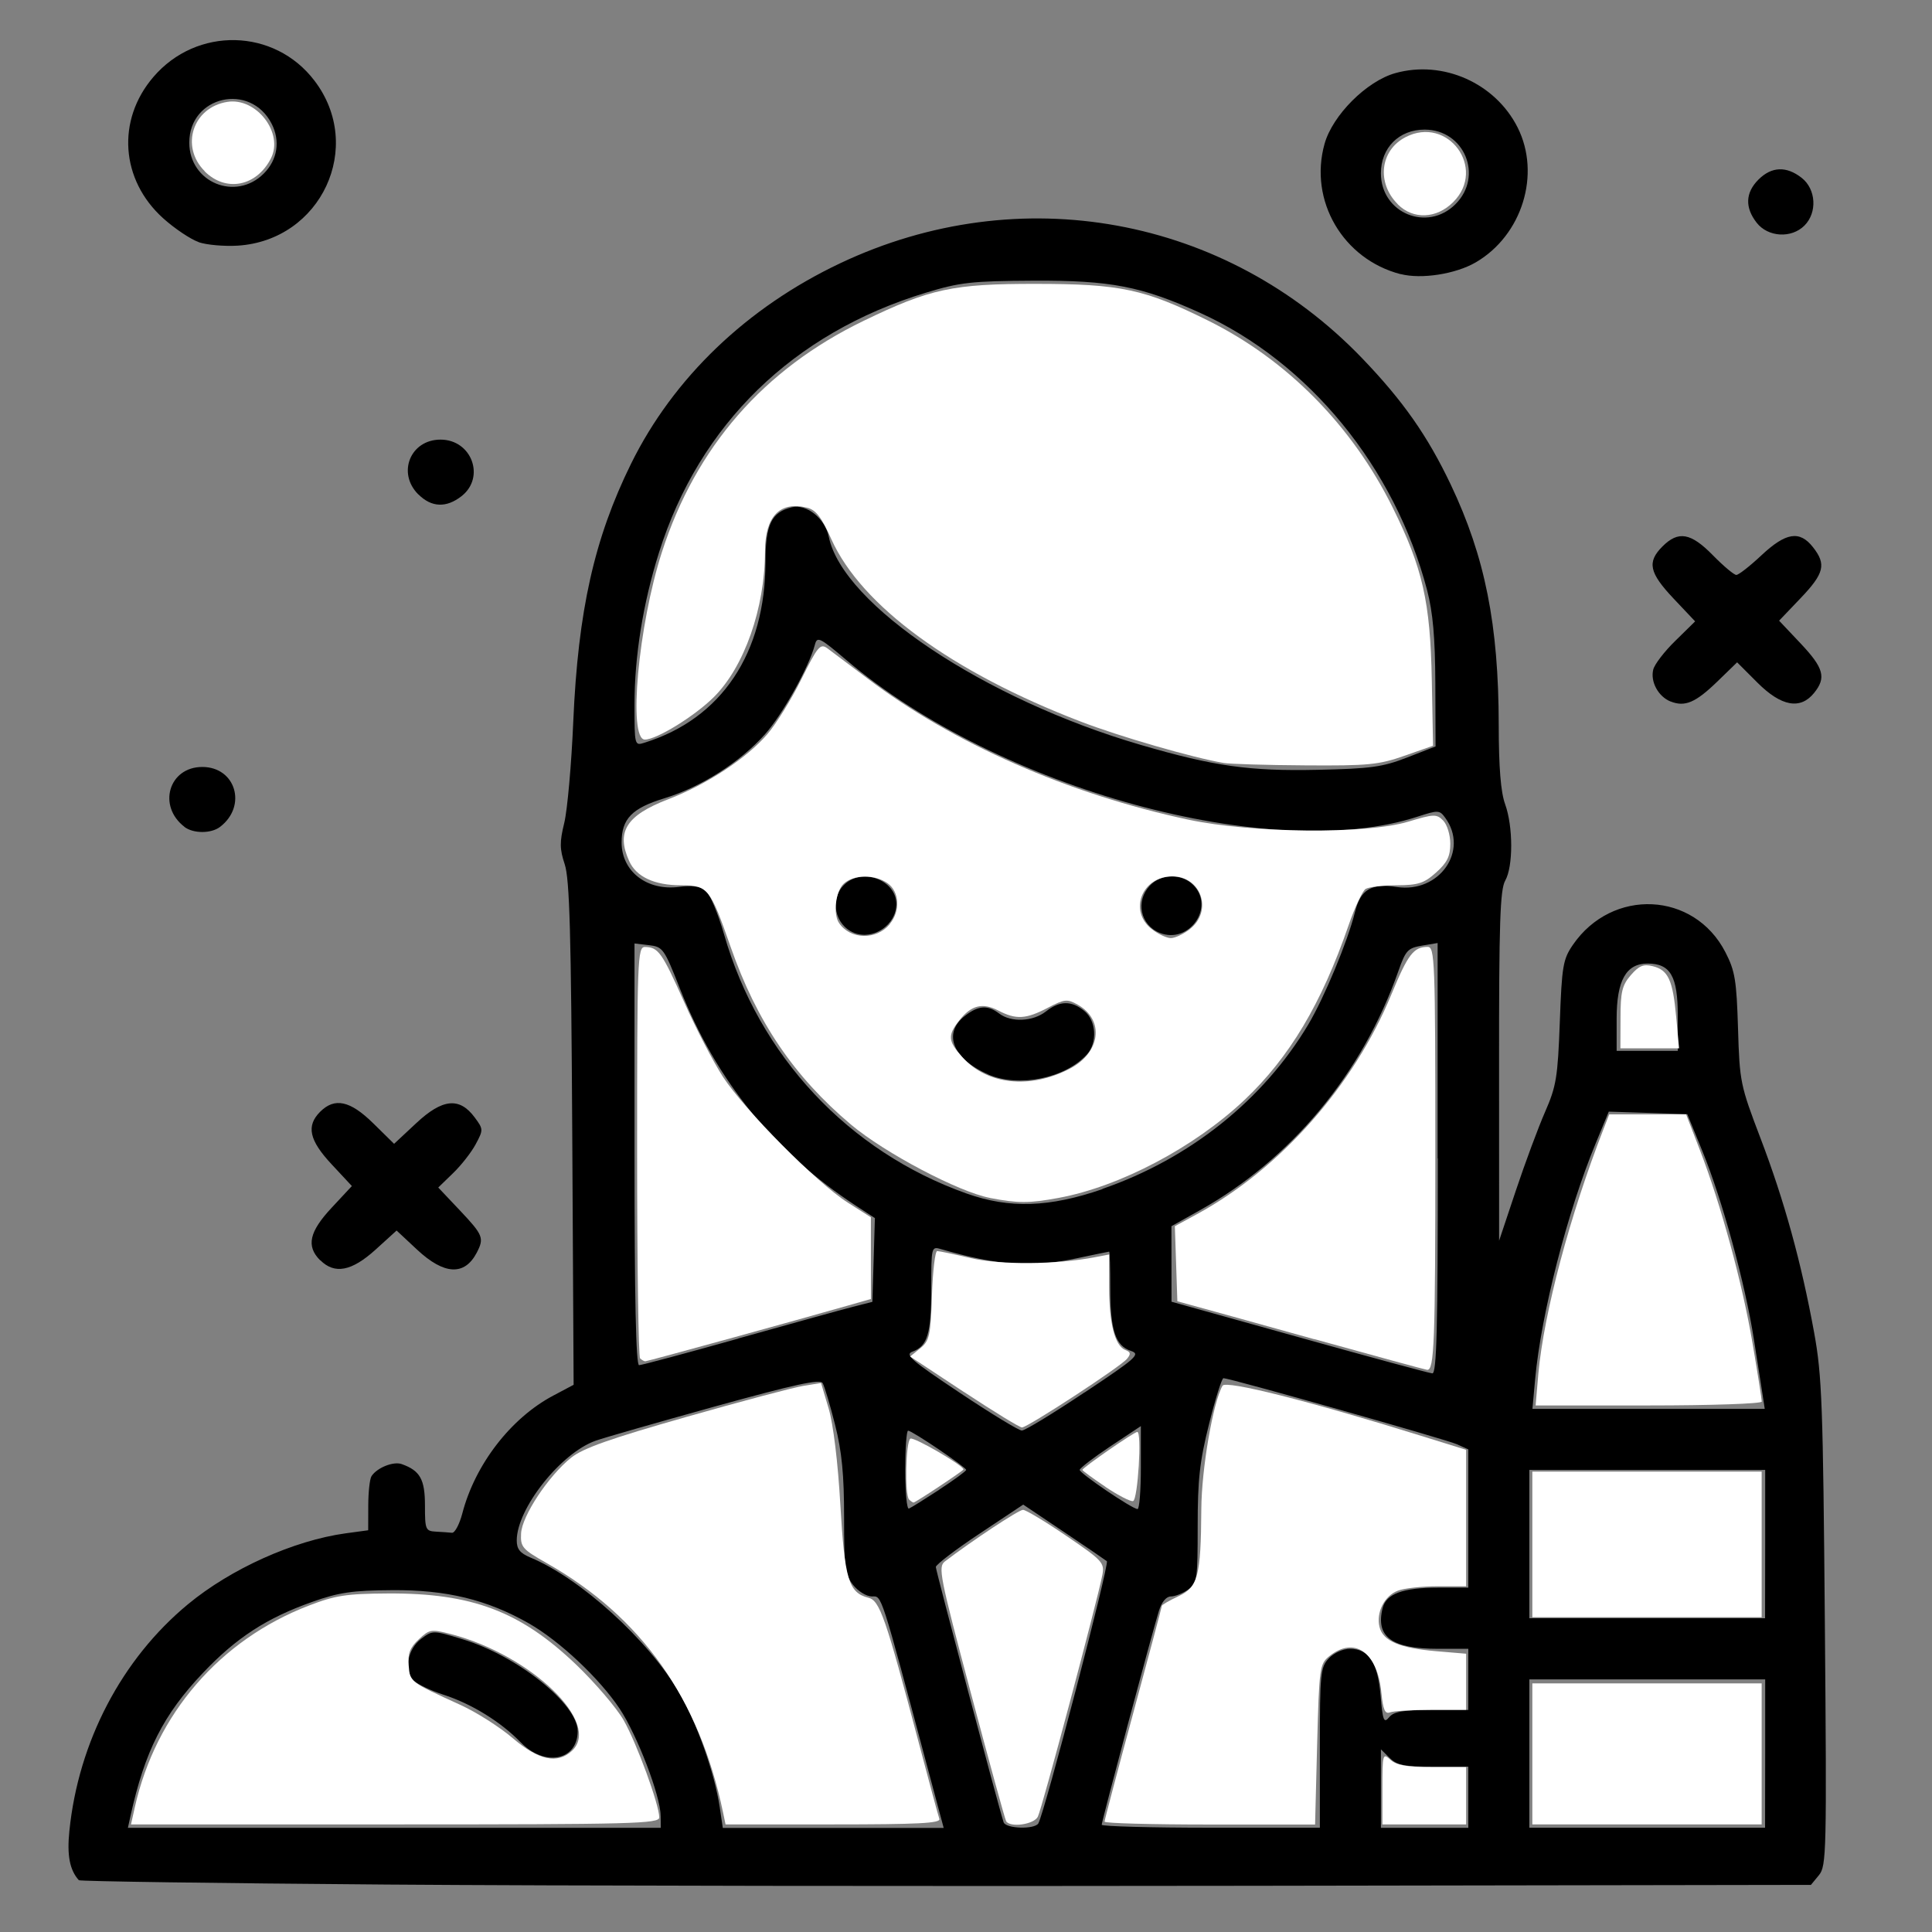 <?xml version="1.0" encoding="UTF-8" standalone="no"?>
<!-- Created with Inkscape (http://www.inkscape.org/) -->

<svg
   xmlns:dc="http://purl.org/dc/elements/1.1/"
   xmlns:cc="http://creativecommons.org/ns#"
   xmlns:rdf="http://www.w3.org/1999/02/22-rdf-syntax-ns#"
   xmlns:svg="http://www.w3.org/2000/svg"
   xmlns="http://www.w3.org/2000/svg"
   xmlns:sodipodi="http://sodipodi.sourceforge.net/DTD/sodipodi-0.dtd"
   xmlns:inkscape="http://www.inkscape.org/namespaces/inkscape"
   width="64"
   height="64"
   viewBox="0 0 16.933 16.933"
   version="1.1"
   id="svg8"
   inkscape:version="0.92.5 (2060ec1f9f, 2020-04-08)"
   sodipodi:docname="service_64x64.svg">
  <rect x="0" y="0" width="16.933" height="16.933" fill="#808080" stroke="none"/>
  <defs
     id="defs2" />
  <sodipodi:namedview
     id="base"
     pagecolor="#ffffff"
     bordercolor="#666666"
     borderopacity="1.0"
     inkscape:pageopacity="0.0"
     inkscape:pageshadow="2"
     inkscape:zoom="3.959798"
     inkscape:cx="56.302592"
     inkscape:cy="-4.5166769"
     inkscape:document-units="mm"
     inkscape:current-layer="layer1"
     showgrid="false"
     units="px"
     inkscape:window-width="1208"
     inkscape:window-height="987"
     inkscape:window-x="1992"
     inkscape:window-y="0"
     inkscape:window-maximized="1" />
  <g
     inkscape:label="Layer 1"
     inkscape:groupmode="layer"
     id="layer1"
     transform="translate(0,-280.067)">
    <path
       style="fill:#ffffff;stroke-width:0.229;stroke-miterlimit:4;stroke-dasharray:none"
       d=""
       id="path12841"
       inkscape:connector-curvature="0"
       transform="matrix(0.265,0,0,0.265,0,280.067)" />
    <path
       style="fill:#000000;stroke-width:0.038"
       d="m 3.374,296.584 c -1.466,-0.011 -2.673,-0.028 -2.683,-0.038 -0.08,-0.089 -0.105,-0.218 -0.083,-0.431 0.079,-0.782 0.459,-1.508 1.04,-1.988 0.376,-0.311 0.926,-0.558 1.38,-0.621 l 0.199,-0.027 5.783e-4,-0.216 c 3.039e-4,-0.119 0.013,-0.235 0.029,-0.259 0.049,-0.074 0.192,-0.131 0.264,-0.105 0.161,0.057 0.204,0.133 0.204,0.363 0,0.211 0.005,0.224 0.096,0.229 0.053,0.003 0.116,0.007 0.141,0.01 0.025,0.002 0.065,-0.074 0.09,-0.168 0.111,-0.429 0.425,-0.837 0.797,-1.034 l 0.179,-0.095 -0.012,-2.2 c -0.01,-1.758 -0.023,-2.232 -0.066,-2.362 -0.045,-0.135 -0.045,-0.195 -0.004,-0.363 0.027,-0.111 0.063,-0.512 0.079,-0.89 0.042,-0.969 0.184,-1.603 0.506,-2.257 0.371,-0.753 1.016,-1.371 1.834,-1.758 1.57,-0.743 3.378,-0.413 4.576,0.835 0.357,0.372 0.572,0.679 0.775,1.106 0.3,0.632 0.419,1.228 0.42,2.105 4.04e-4,0.375 0.018,0.59 0.056,0.695 0.071,0.197 0.071,0.547 0.001,0.67 -0.045,0.079 -0.055,0.369 -0.054,1.626 l 3.48e-4,1.53 0.147,-0.44 c 0.081,-0.242 0.196,-0.552 0.256,-0.689 0.098,-0.224 0.111,-0.302 0.129,-0.787 0.018,-0.492 0.028,-0.55 0.114,-0.676 0.345,-0.503 1.063,-0.469 1.337,0.063 0.085,0.165 0.098,0.246 0.111,0.67 0.014,0.468 0.02,0.496 0.197,0.961 0.207,0.542 0.358,1.088 0.47,1.703 0.069,0.379 0.078,0.633 0.094,2.546 0.017,2.017 0.014,2.129 -0.052,2.21 l -0.07,0.085 -4.916,0.008 c -2.704,0.005 -6.116,1.5e-4 -7.582,-0.011 z m 2.416,-0.603 c -8.057e-4,-0.173 -0.205,-0.706 -0.359,-0.938 -0.177,-0.266 -0.526,-0.594 -0.796,-0.748 -0.366,-0.208 -0.723,-0.295 -1.198,-0.291 -0.35,0.002 -0.468,0.02 -0.701,0.103 -0.399,0.141 -0.665,0.314 -0.957,0.622 -0.347,0.365 -0.51,0.687 -0.635,1.253 l -0.023,0.105 h 2.335 2.335 l -5.059e-4,-0.105 z m -1.226,-0.643 c -0.175,-0.18 -0.43,-0.338 -0.678,-0.418 -0.111,-0.036 -0.228,-0.092 -0.26,-0.124 -0.088,-0.088 -0.054,-0.277 0.066,-0.366 0.101,-0.075 0.102,-0.075 0.365,0.005 0.478,0.145 1.006,0.567 1.006,0.804 0,0.259 -0.289,0.316 -0.499,0.099 z m 3.581,0.28 c -0.435,-1.626 -0.414,-1.559 -0.504,-1.559 -0.046,0 -0.12,-0.045 -0.164,-0.101 -0.071,-0.09 -0.079,-0.153 -0.079,-0.594 0,-0.372 -0.019,-0.571 -0.079,-0.81 -0.044,-0.174 -0.093,-0.339 -0.109,-0.365 -0.023,-0.037 -0.242,0.011 -0.944,0.205 -0.503,0.14 -0.973,0.274 -1.045,0.3 -0.305,0.107 -0.691,0.594 -0.692,0.873 -2.748e-4,0.077 0.028,0.112 0.12,0.151 0.438,0.182 1.035,0.723 1.305,1.186 0.153,0.262 0.309,0.702 0.354,1.002 l 0.027,0.182 h 0.968 0.968 z m 0.955,0.431 c 0.053,-0.085 0.626,-2.278 0.601,-2.299 -0.015,-0.012 -0.186,-0.129 -0.38,-0.259 l -0.353,-0.237 -0.383,0.255 c -0.211,0.14 -0.383,0.272 -0.383,0.292 0,0.032 0.551,2.107 0.594,2.237 0.019,0.057 0.271,0.065 0.305,0.01 z m 2.468,-0.663 c 0,-0.652 0.005,-0.706 0.078,-0.784 0.044,-0.048 0.124,-0.084 0.185,-0.084 0.166,0 0.244,0.118 0.269,0.409 0.019,0.222 0.029,0.246 0.075,0.191 0.041,-0.05 0.121,-0.064 0.373,-0.064 h 0.321 v -0.268 -0.268 h -0.266 c -0.406,0 -0.548,-0.105 -0.485,-0.357 0.031,-0.125 0.177,-0.179 0.485,-0.179 h 0.266 v -0.606 -0.606 l -0.1,-0.045 c -0.093,-0.042 -1.989,-0.579 -2.046,-0.579 -0.014,0 -0.071,0.18 -0.126,0.401 -0.083,0.33 -0.1,0.489 -0.1,0.897 0,0.47 -0.005,0.5 -0.085,0.556 -0.047,0.033 -0.114,0.059 -0.15,0.059 -0.04,0 -0.08,0.048 -0.104,0.124 -0.055,0.174 -0.502,1.846 -0.502,1.877 0,0.014 0.43,0.026 0.956,0.026 h 0.956 z m 1.301,0.433 v -0.268 h -0.306 c -0.255,0 -0.319,-0.013 -0.383,-0.076 l -0.077,-0.076 v 0.344 0.344 h 0.383 0.383 z m 2.602,-0.383 v -0.65 H 14.437 13.404 v 0.65 0.65 h 1.033 1.033 z m 0,-1.836 v -0.65 H 14.437 13.404 v 0.65 0.65 h 1.033 1.033 z m -7.238,-0.478 c 0.129,-0.084 0.235,-0.162 0.235,-0.172 -0.001,-0.024 -0.474,-0.344 -0.509,-0.344 -0.014,0 -0.025,0.156 -0.025,0.348 0,0.191 0.014,0.342 0.032,0.335 0.018,-0.007 0.138,-0.082 0.267,-0.166 z m 1.766,-0.192 v -0.364 l -0.268,0.178 c -0.147,0.098 -0.268,0.191 -0.268,0.206 0,0.03 0.461,0.343 0.507,0.343 0.016,1.5e-4 0.029,-0.163 0.029,-0.363 z m -0.494,-0.658 c 0.458,-0.305 0.493,-0.336 0.407,-0.365 -0.136,-0.045 -0.181,-0.182 -0.181,-0.547 0,-0.178 -0.004,-0.323 -0.01,-0.323 -0.005,0 -0.13,0.026 -0.277,0.057 -0.4,0.085 -0.703,0.065 -1.196,-0.079 -0.085,-0.025 -0.086,-0.021 -0.086,0.345 0,0.395 -0.033,0.505 -0.164,0.553 -0.071,0.026 -0.015,0.075 0.414,0.361 0.273,0.182 0.517,0.331 0.544,0.331 0.027,0 0.274,-0.15 0.549,-0.334 z m 5.946,0.037 c -0.009,-0.058 -0.045,-0.284 -0.079,-0.503 -0.077,-0.492 -0.276,-1.219 -0.451,-1.649 l -0.133,-0.325 -0.344,-0.011 -0.344,-0.011 -0.115,0.279 c -0.247,0.597 -0.477,1.49 -0.53,2.063 l -0.024,0.263 h 1.018 1.018 z m -2.851,-2.089 v -1.888 l -0.137,0.023 c -0.124,0.021 -0.143,0.041 -0.207,0.223 -0.316,0.899 -0.938,1.648 -1.741,2.097 l -0.248,0.139 3.75e-4,0.331 3.76e-4,0.331 1.119,0.312 c 0.615,0.172 1.14,0.314 1.167,0.316 0.038,0.002 0.048,-0.398 0.048,-1.884 z m -6.129,1.578 c 0.457,-0.128 0.908,-0.253 1.003,-0.277 l 0.172,-0.044 0.011,-0.367 0.011,-0.367 -0.164,-0.107 c -0.714,-0.466 -1.226,-1.096 -1.544,-1.902 -0.139,-0.353 -0.15,-0.369 -0.272,-0.383 l -0.127,-0.015 v 1.848 c 0,1.258 0.013,1.848 0.04,1.848 0.022,0 0.414,-0.105 0.87,-0.233 z m 3.191,-1.311 c 0.765,-0.264 1.41,-0.779 1.804,-1.44 0.141,-0.237 0.346,-0.73 0.409,-0.984 0.049,-0.2 0.142,-0.256 0.367,-0.222 0.373,0.056 0.635,-0.318 0.425,-0.606 -0.05,-0.069 -0.062,-0.069 -0.241,-0.011 -1.274,0.417 -3.674,-0.24 -5.008,-1.372 -0.235,-0.199 -0.256,-0.21 -0.276,-0.134 -0.051,0.194 -0.282,0.609 -0.436,0.783 -0.219,0.246 -0.561,0.464 -0.881,0.562 -0.286,0.087 -0.377,0.18 -0.377,0.388 0,0.254 0.223,0.426 0.504,0.389 0.109,-0.014 0.188,-0.004 0.231,0.029 0.036,0.028 0.11,0.202 0.163,0.387 0.307,1.066 1.09,1.903 2.124,2.271 0.377,0.134 0.726,0.123 1.193,-0.038 z m -1.002,-1.004 c -0.308,-0.134 -0.399,-0.358 -0.206,-0.51 0.119,-0.094 0.202,-0.1 0.303,-0.023 0.106,0.08 0.296,0.071 0.41,-0.018 0.121,-0.095 0.223,-0.097 0.336,-0.005 0.105,0.085 0.117,0.278 0.024,0.381 -0.19,0.21 -0.598,0.293 -0.867,0.176 z m -1.174,-1.24 c -0.169,-0.067 -0.216,-0.293 -0.089,-0.42 0.156,-0.156 0.459,-0.045 0.459,0.168 0,0.182 -0.202,0.319 -0.371,0.252 z m 2.678,0 c -0.169,-0.068 -0.214,-0.277 -0.087,-0.413 0.098,-0.106 0.279,-0.109 0.381,-0.007 0.194,0.194 -0.036,0.523 -0.294,0.42 z m 4.541,0.728 c 0,-0.348 -0.064,-0.459 -0.265,-0.459 -0.188,0 -0.271,0.148 -0.271,0.483 v 0.282 h 0.268 0.268 z m -2.372,-2.265 0.249,-0.097 -0.002,-0.551 c -0.002,-0.406 -0.021,-0.621 -0.072,-0.818 -0.283,-1.078 -1.037,-2 -1.992,-2.432 -0.513,-0.232 -0.782,-0.284 -1.454,-0.281 -0.549,0.003 -0.647,0.014 -0.949,0.106 -1.161,0.353 -1.983,1.153 -2.337,2.276 -0.14,0.443 -0.215,0.909 -0.215,1.334 0,0.357 0.001,0.361 0.086,0.334 0.677,-0.21 1.062,-0.786 1.062,-1.589 0,-0.324 0.053,-0.433 0.231,-0.475 0.13,-0.031 0.291,0.098 0.324,0.259 0.121,0.594 1.366,1.425 2.735,1.824 0.642,0.187 0.953,0.231 1.55,0.218 0.465,-0.01 0.568,-0.024 0.784,-0.108 z m -9.527,4.407 c -0.124,-0.124 -0.096,-0.25 0.101,-0.461 l 0.177,-0.19 -0.177,-0.19 c -0.197,-0.211 -0.225,-0.337 -0.101,-0.461 0.127,-0.127 0.263,-0.098 0.466,0.102 l 0.182,0.179 0.194,-0.181 c 0.23,-0.215 0.379,-0.23 0.512,-0.051 0.077,0.104 0.077,0.109 0.009,0.236 -0.038,0.071 -0.128,0.186 -0.199,0.254 l -0.129,0.125 0.19,0.201 c 0.204,0.216 0.214,0.242 0.147,0.371 -0.107,0.203 -0.285,0.194 -0.522,-0.027 l -0.18,-0.168 -0.185,0.168 c -0.209,0.189 -0.358,0.218 -0.484,0.092 z M 1.617,287.314 c -0.239,-0.183 -0.137,-0.525 0.156,-0.525 0.293,0 0.395,0.342 0.156,0.525 -0.078,0.06 -0.235,0.06 -0.313,0 z m 13.024,-1.099 c -0.107,-0.043 -0.178,-0.174 -0.151,-0.28 0.011,-0.045 0.098,-0.159 0.194,-0.252 l 0.173,-0.17 -0.19,-0.201 c -0.213,-0.226 -0.233,-0.319 -0.096,-0.456 0.139,-0.139 0.248,-0.12 0.442,0.078 0.093,0.095 0.185,0.172 0.205,0.172 0.02,0 0.119,-0.077 0.22,-0.172 0.215,-0.201 0.335,-0.22 0.452,-0.071 0.118,0.15 0.099,0.229 -0.109,0.447 l -0.188,0.197 0.188,0.199 c 0.204,0.216 0.227,0.301 0.118,0.435 -0.12,0.148 -0.287,0.118 -0.496,-0.091 l -0.178,-0.178 -0.173,0.168 c -0.191,0.185 -0.284,0.225 -0.41,0.175 z M 3.666,284.4 c -0.188,-0.188 -0.069,-0.48 0.195,-0.48 0.273,0 0.395,0.329 0.185,0.495 -0.134,0.105 -0.264,0.1 -0.379,-0.015 z m 8.61,-1.93 c -0.506,-0.131 -0.806,-0.645 -0.667,-1.142 0.07,-0.251 0.369,-0.55 0.62,-0.62 0.418,-0.117 0.876,0.087 1.072,0.476 0.206,0.409 0.04,0.945 -0.366,1.182 -0.176,0.103 -0.478,0.15 -0.659,0.103 z m 0.481,-0.614 c 0.246,-0.246 0.078,-0.653 -0.271,-0.653 -0.224,0 -0.383,0.159 -0.383,0.383 0,0.349 0.407,0.517 0.653,0.271 z m -11.015,0.333 c -0.07,-0.024 -0.211,-0.118 -0.312,-0.209 -0.373,-0.336 -0.41,-0.86 -0.086,-1.238 0.38,-0.444 1.061,-0.429 1.412,0.032 0.442,0.579 0.059,1.4 -0.673,1.446 -0.117,0.007 -0.27,-0.006 -0.341,-0.03 z m 0.57,-0.601 c 0.12,-0.12 0.146,-0.285 0.069,-0.436 -0.187,-0.366 -0.722,-0.244 -0.722,0.165 0,0.349 0.407,0.517 0.653,0.271 z m 13.085,0.432 c -0.105,-0.134 -0.1,-0.264 0.015,-0.379 0.115,-0.115 0.245,-0.12 0.379,-0.015 0.126,0.099 0.138,0.304 0.024,0.418 -0.114,0.114 -0.319,0.102 -0.418,-0.024 z"
       id="path13076"
       inkscape:connector-curvature="0" />
    <path
       style="fill:#ffffff;stroke-width:0.004;stroke-miterlimit:4;stroke-dasharray:none"
       d="m 1.182,295.905 c 0.183,-0.815 0.744,-1.465 1.523,-1.765 0.233,-0.09 0.33,-0.105 0.696,-0.107 0.735,-0.004 1.159,0.156 1.648,0.623 0.167,0.16 0.355,0.38 0.417,0.488 0.114,0.2 0.312,0.74 0.312,0.852 0,0.055 -0.235,0.061 -2.315,0.061 H 1.148 Z m 3.829,-0.491 c 0.267,-0.241 -0.354,-0.842 -1.059,-1.025 -0.173,-0.045 -0.188,-0.042 -0.282,0.046 -0.077,0.072 -0.097,0.124 -0.088,0.229 0.012,0.146 0.005,0.141 0.456,0.347 0.138,0.063 0.344,0.194 0.457,0.291 0.225,0.192 0.388,0.228 0.516,0.112 z"
       id="path13078"
       inkscape:connector-curvature="0" />
    <path
       style="fill:#ffffff;stroke-width:0.004;stroke-miterlimit:4;stroke-dasharray:none"
       d="M 6.337,295.951 C 6.128,294.953 5.622,294.238 4.792,293.767 c -0.214,-0.121 -0.231,-0.141 -0.225,-0.26 0.007,-0.153 0.241,-0.506 0.439,-0.664 0.103,-0.083 0.345,-0.168 1.005,-0.356 0.478,-0.136 0.94,-0.259 1.027,-0.273 l 0.158,-0.026 0.067,0.225 c 0.04,0.135 0.081,0.47 0.102,0.839 0.038,0.656 0.073,0.775 0.245,0.818 0.101,0.025 0.15,0.165 0.448,1.292 0.087,0.329 0.166,0.621 0.175,0.647 0.013,0.038 -0.19,0.048 -0.929,0.048 h -0.945 z"
       id="path13080"
       inkscape:connector-curvature="0" />
    <path
       style="fill:#ffffff;stroke-width:0.004;stroke-miterlimit:4;stroke-dasharray:none"
       d="m 8.818,296.028 c -0.01,-0.016 -0.149,-0.523 -0.31,-1.127 -0.272,-1.022 -0.288,-1.102 -0.226,-1.149 0.231,-0.177 0.646,-0.452 0.684,-0.452 0.025,0 0.196,0.103 0.381,0.229 0.319,0.217 0.335,0.235 0.314,0.345 -0.045,0.23 -0.53,2.05 -0.565,2.116 -0.035,0.068 -0.242,0.097 -0.278,0.039 z"
       id="path13082"
       inkscape:connector-curvature="0" />
    <path
       style="fill:#ffffff;stroke-width:0.004;stroke-miterlimit:4;stroke-dasharray:none"
       d="m 8.448,292.267 -0.471,-0.311 0.089,-0.072 c 0.08,-0.065 0.09,-0.11 0.102,-0.462 0.007,-0.214 0.028,-0.39 0.046,-0.39 0.018,0 0.151,0.028 0.296,0.062 0.257,0.06 0.747,0.057 1.085,-0.008 l 0.126,-0.024 v 0.288 c 0,0.318 0.051,0.513 0.142,0.549 0.047,0.018 0.05,0.035 0.014,0.078 -0.058,0.07 -0.871,0.601 -0.92,0.601 -0.02,0 -0.249,-0.14 -0.508,-0.311 z"
       id="path13084"
       inkscape:connector-curvature="0" />
    <path
       style="fill:#ffffff;stroke-width:0.004;stroke-miterlimit:4;stroke-dasharray:none"
       d="m 9.69,293.099 c -0.111,-0.075 -0.203,-0.142 -0.203,-0.149 0,-0.019 0.453,-0.333 0.481,-0.333 0.041,0 0.005,0.592 -0.037,0.606 -0.021,0.007 -0.13,-0.049 -0.242,-0.124 z"
       id="path13086"
       inkscape:connector-curvature="0" />
    <path
       style="fill:#ffffff;stroke-width:0.004;stroke-miterlimit:4;stroke-dasharray:none"
       d="m 7.968,293.21 c -0.04,-0.04 -0.03,-0.508 0.011,-0.534 0.029,-0.018 0.465,0.235 0.465,0.27 0,0.011 -0.42,0.29 -0.437,0.29 -0.007,0 -0.025,-0.012 -0.039,-0.026 z"
       id="path13088"
       inkscape:connector-curvature="0" />
    <path
       style="fill:#ffffff;stroke-width:0.004;stroke-miterlimit:4;stroke-dasharray:none"
       d="m 9.681,296.032 c 0,-0.013 0.113,-0.441 0.251,-0.95 0.138,-0.509 0.251,-0.933 0.251,-0.941 0,-0.008 0.065,-0.046 0.144,-0.083 0.173,-0.081 0.198,-0.176 0.202,-0.764 0.002,-0.354 0.103,-0.939 0.186,-1.082 0.029,-0.05 0.763,0.135 1.739,0.439 l 0.396,0.123 v 0.598 0.598 h -0.249 c -0.137,0 -0.294,0.017 -0.348,0.038 -0.12,0.045 -0.194,0.192 -0.162,0.32 0.031,0.122 0.177,0.184 0.497,0.211 l 0.262,0.022 v 0.246 0.246 h -0.306 c -0.168,0 -0.331,0.01 -0.362,0.022 -0.043,0.017 -0.06,-0.023 -0.075,-0.172 -0.034,-0.356 -0.237,-0.498 -0.457,-0.32 -0.084,0.068 -0.088,0.101 -0.106,0.773 l -0.018,0.702 h -0.922 c -0.507,0 -0.922,-0.011 -0.922,-0.025 z"
       id="path13090"
       inkscape:connector-curvature="0" />
    <path
       style="fill:#ffffff;stroke-width:0.004;stroke-miterlimit:4;stroke-dasharray:none"
       d="m 12.116,295.742 c 0,-0.303 0.003,-0.313 0.071,-0.251 0.053,0.048 0.146,0.064 0.367,0.064 h 0.296 v 0.251 0.251 h -0.367 -0.367 z"
       id="path13092"
       inkscape:connector-curvature="0" />
    <path
       style="fill:#ffffff;stroke-width:0.004;stroke-miterlimit:4;stroke-dasharray:none"
       d="m 13.43,295.439 v -0.618 h 1.005 1.005 v 0.618 0.618 h -1.005 -1.005 z"
       id="path13094"
       inkscape:connector-curvature="0" />
    <path
       style="fill:#ffffff;stroke-width:0.004;stroke-miterlimit:4;stroke-dasharray:none"
       d="m 13.43,293.603 v -0.638 h 1.005 1.005 v 0.638 0.638 h -1.005 -1.005 z"
       id="path13096"
       inkscape:connector-curvature="0" />
    <path
       style="fill:#ffffff;stroke-width:0.004;stroke-miterlimit:4;stroke-dasharray:none"
       d="m 13.483,292.105 c 0.049,-0.534 0.277,-1.389 0.572,-2.145 l 0.049,-0.126 h 0.337 0.337 l 0.121,0.313 c 0.185,0.48 0.371,1.162 0.461,1.692 0.045,0.263 0.081,0.493 0.081,0.512 0,0.019 -0.446,0.034 -0.991,0.034 h -0.991 z"
       id="path13098"
       inkscape:connector-curvature="0" />
    <path
       style="fill:#ffffff;stroke-width:0.004;stroke-miterlimit:4;stroke-dasharray:none"
       d="m 14.203,288.987 c 0,-0.225 0.014,-0.285 0.09,-0.373 0.072,-0.083 0.111,-0.099 0.192,-0.079 0.136,0.034 0.176,0.12 0.206,0.446 l 0.025,0.274 h -0.257 -0.257 z"
       id="path13100"
       inkscape:connector-curvature="0" />
    <path
       style="fill:#ffffff;stroke-width:0.004;stroke-miterlimit:4;stroke-dasharray:none"
       d="m 11.517,291.804 c -0.531,-0.148 -1.018,-0.283 -1.082,-0.3 l -0.116,-0.032 -0.011,-0.329 -0.011,-0.329 0.191,-0.104 c 0.733,-0.399 1.376,-1.125 1.707,-1.928 0.145,-0.351 0.194,-0.415 0.317,-0.416 0.063,-5.6e-4 0.068,0.11 0.068,1.793 0,1.681 -0.009,1.919 -0.072,1.914 -0.014,-8.1e-4 -0.46,-0.123 -0.991,-0.27 z"
       id="path13102"
       inkscape:connector-curvature="0" />
    <path
       style="fill:#ffffff;stroke-width:0.004;stroke-miterlimit:4;stroke-dasharray:none"
       d="m 5.61,291.973 c -0.014,-0.014 -0.026,-0.832 -0.026,-1.816 0,-1.68 0.004,-1.791 0.068,-1.79 0.117,8e-4 0.15,0.047 0.344,0.482 0.104,0.234 0.258,0.529 0.341,0.657 0.19,0.291 0.824,0.93 1.093,1.101 l 0.203,0.129 v 0.358 0.358 l -0.203,0.058 c -0.41,0.118 -1.755,0.488 -1.774,0.488 -0.011,0 -0.032,-0.012 -0.046,-0.026 z"
       id="path13104"
       inkscape:connector-curvature="0" />
    <path
       style="fill:#ffffff;stroke-width:0.004;stroke-miterlimit:4;stroke-dasharray:none"
       d="m 8.676,290.566 c -0.275,-0.053 -0.92,-0.393 -1.217,-0.642 -0.499,-0.42 -0.827,-0.903 -1.055,-1.557 -0.18,-0.516 -0.2,-0.541 -0.436,-0.541 -0.233,0 -0.391,-0.074 -0.453,-0.211 -0.117,-0.257 -0.026,-0.402 0.342,-0.543 0.337,-0.129 0.688,-0.359 0.87,-0.572 0.076,-0.089 0.21,-0.305 0.297,-0.481 0.142,-0.286 0.165,-0.314 0.226,-0.271 0.037,0.027 0.195,0.146 0.351,0.264 0.749,0.569 1.763,1.015 2.815,1.239 0.558,0.119 1.56,0.128 1.925,0.018 0.226,-0.068 0.249,-0.069 0.307,-0.011 0.035,0.035 0.063,0.125 0.063,0.204 0,0.11 -0.027,0.165 -0.124,0.252 -0.106,0.095 -0.157,0.111 -0.346,0.112 -0.122,3e-4 -0.244,0.015 -0.272,0.032 -0.027,0.017 -0.095,0.161 -0.149,0.318 -0.237,0.687 -0.519,1.159 -0.912,1.531 -0.442,0.417 -1.093,0.76 -1.63,0.859 -0.259,0.048 -0.354,0.048 -0.602,4.5e-4 z m 0.696,-1.13 c 0.275,-0.141 0.312,-0.429 0.073,-0.564 -0.091,-0.051 -0.115,-0.049 -0.262,0.028 -0.191,0.1 -0.278,0.105 -0.433,0.024 -0.139,-0.072 -0.238,-0.047 -0.343,0.087 -0.103,0.131 -0.099,0.181 0.028,0.322 0.217,0.241 0.588,0.282 0.937,0.103 z m -1.575,-1.269 c 0.096,-0.113 0.087,-0.285 -0.018,-0.359 -0.112,-0.079 -0.296,-0.077 -0.384,0.004 -0.071,0.064 -0.095,0.266 -0.041,0.345 0.099,0.146 0.325,0.151 0.444,0.011 z m 2.633,0.042 c 0.201,-0.158 0.099,-0.461 -0.155,-0.461 -0.266,0 -0.385,0.301 -0.182,0.461 0.056,0.044 0.132,0.08 0.169,0.08 0.037,0 0.113,-0.036 0.169,-0.08 z"
       id="path13106"
       inkscape:connector-curvature="0" />
    <path
       style="fill:#ffffff;stroke-width:0.004;stroke-miterlimit:4;stroke-dasharray:none"
       d="m 10.725,286.754 c -0.271,-0.046 -0.914,-0.232 -1.256,-0.364 -1.126,-0.432 -1.92,-1.013 -2.182,-1.596 -0.086,-0.193 -0.136,-0.258 -0.212,-0.277 -0.239,-0.06 -0.369,0.074 -0.37,0.382 -8.862e-4,0.498 -0.182,1.013 -0.449,1.278 -0.168,0.167 -0.501,0.372 -0.604,0.372 -0.149,8e-4 -0.058,-1 0.149,-1.642 0.297,-0.922 0.891,-1.604 1.768,-2.028 0.583,-0.282 0.782,-0.325 1.513,-0.324 0.739,3.3e-4 0.95,0.046 1.507,0.322 0.693,0.344 1.261,0.92 1.617,1.638 0.263,0.53 0.33,0.826 0.343,1.511 l 0.011,0.577 -0.251,0.088 c -0.224,0.079 -0.318,0.088 -0.87,0.084 -0.34,-0.002 -0.662,-0.012 -0.715,-0.021 z"
       id="path13108"
       inkscape:connector-curvature="0" />
    <path
       style="fill:#ffffff;stroke-width:0.004;stroke-miterlimit:4;stroke-dasharray:none"
       d="m 12.251,281.857 c -0.188,-0.188 -0.155,-0.473 0.068,-0.588 0.371,-0.192 0.713,0.274 0.418,0.569 -0.147,0.147 -0.351,0.155 -0.486,0.02 z"
       id="path13110"
       inkscape:connector-curvature="0" />
    <path
       style="fill:#ffffff;stroke-width:0.004;stroke-miterlimit:4;stroke-dasharray:none"
       d="m 1.794,281.567 c -0.216,-0.216 -0.104,-0.559 0.198,-0.607 0.255,-0.041 0.497,0.273 0.382,0.496 -0.126,0.246 -0.395,0.298 -0.581,0.112 z"
       id="path13112"
       inkscape:connector-curvature="0" />
  </g>
</svg>
